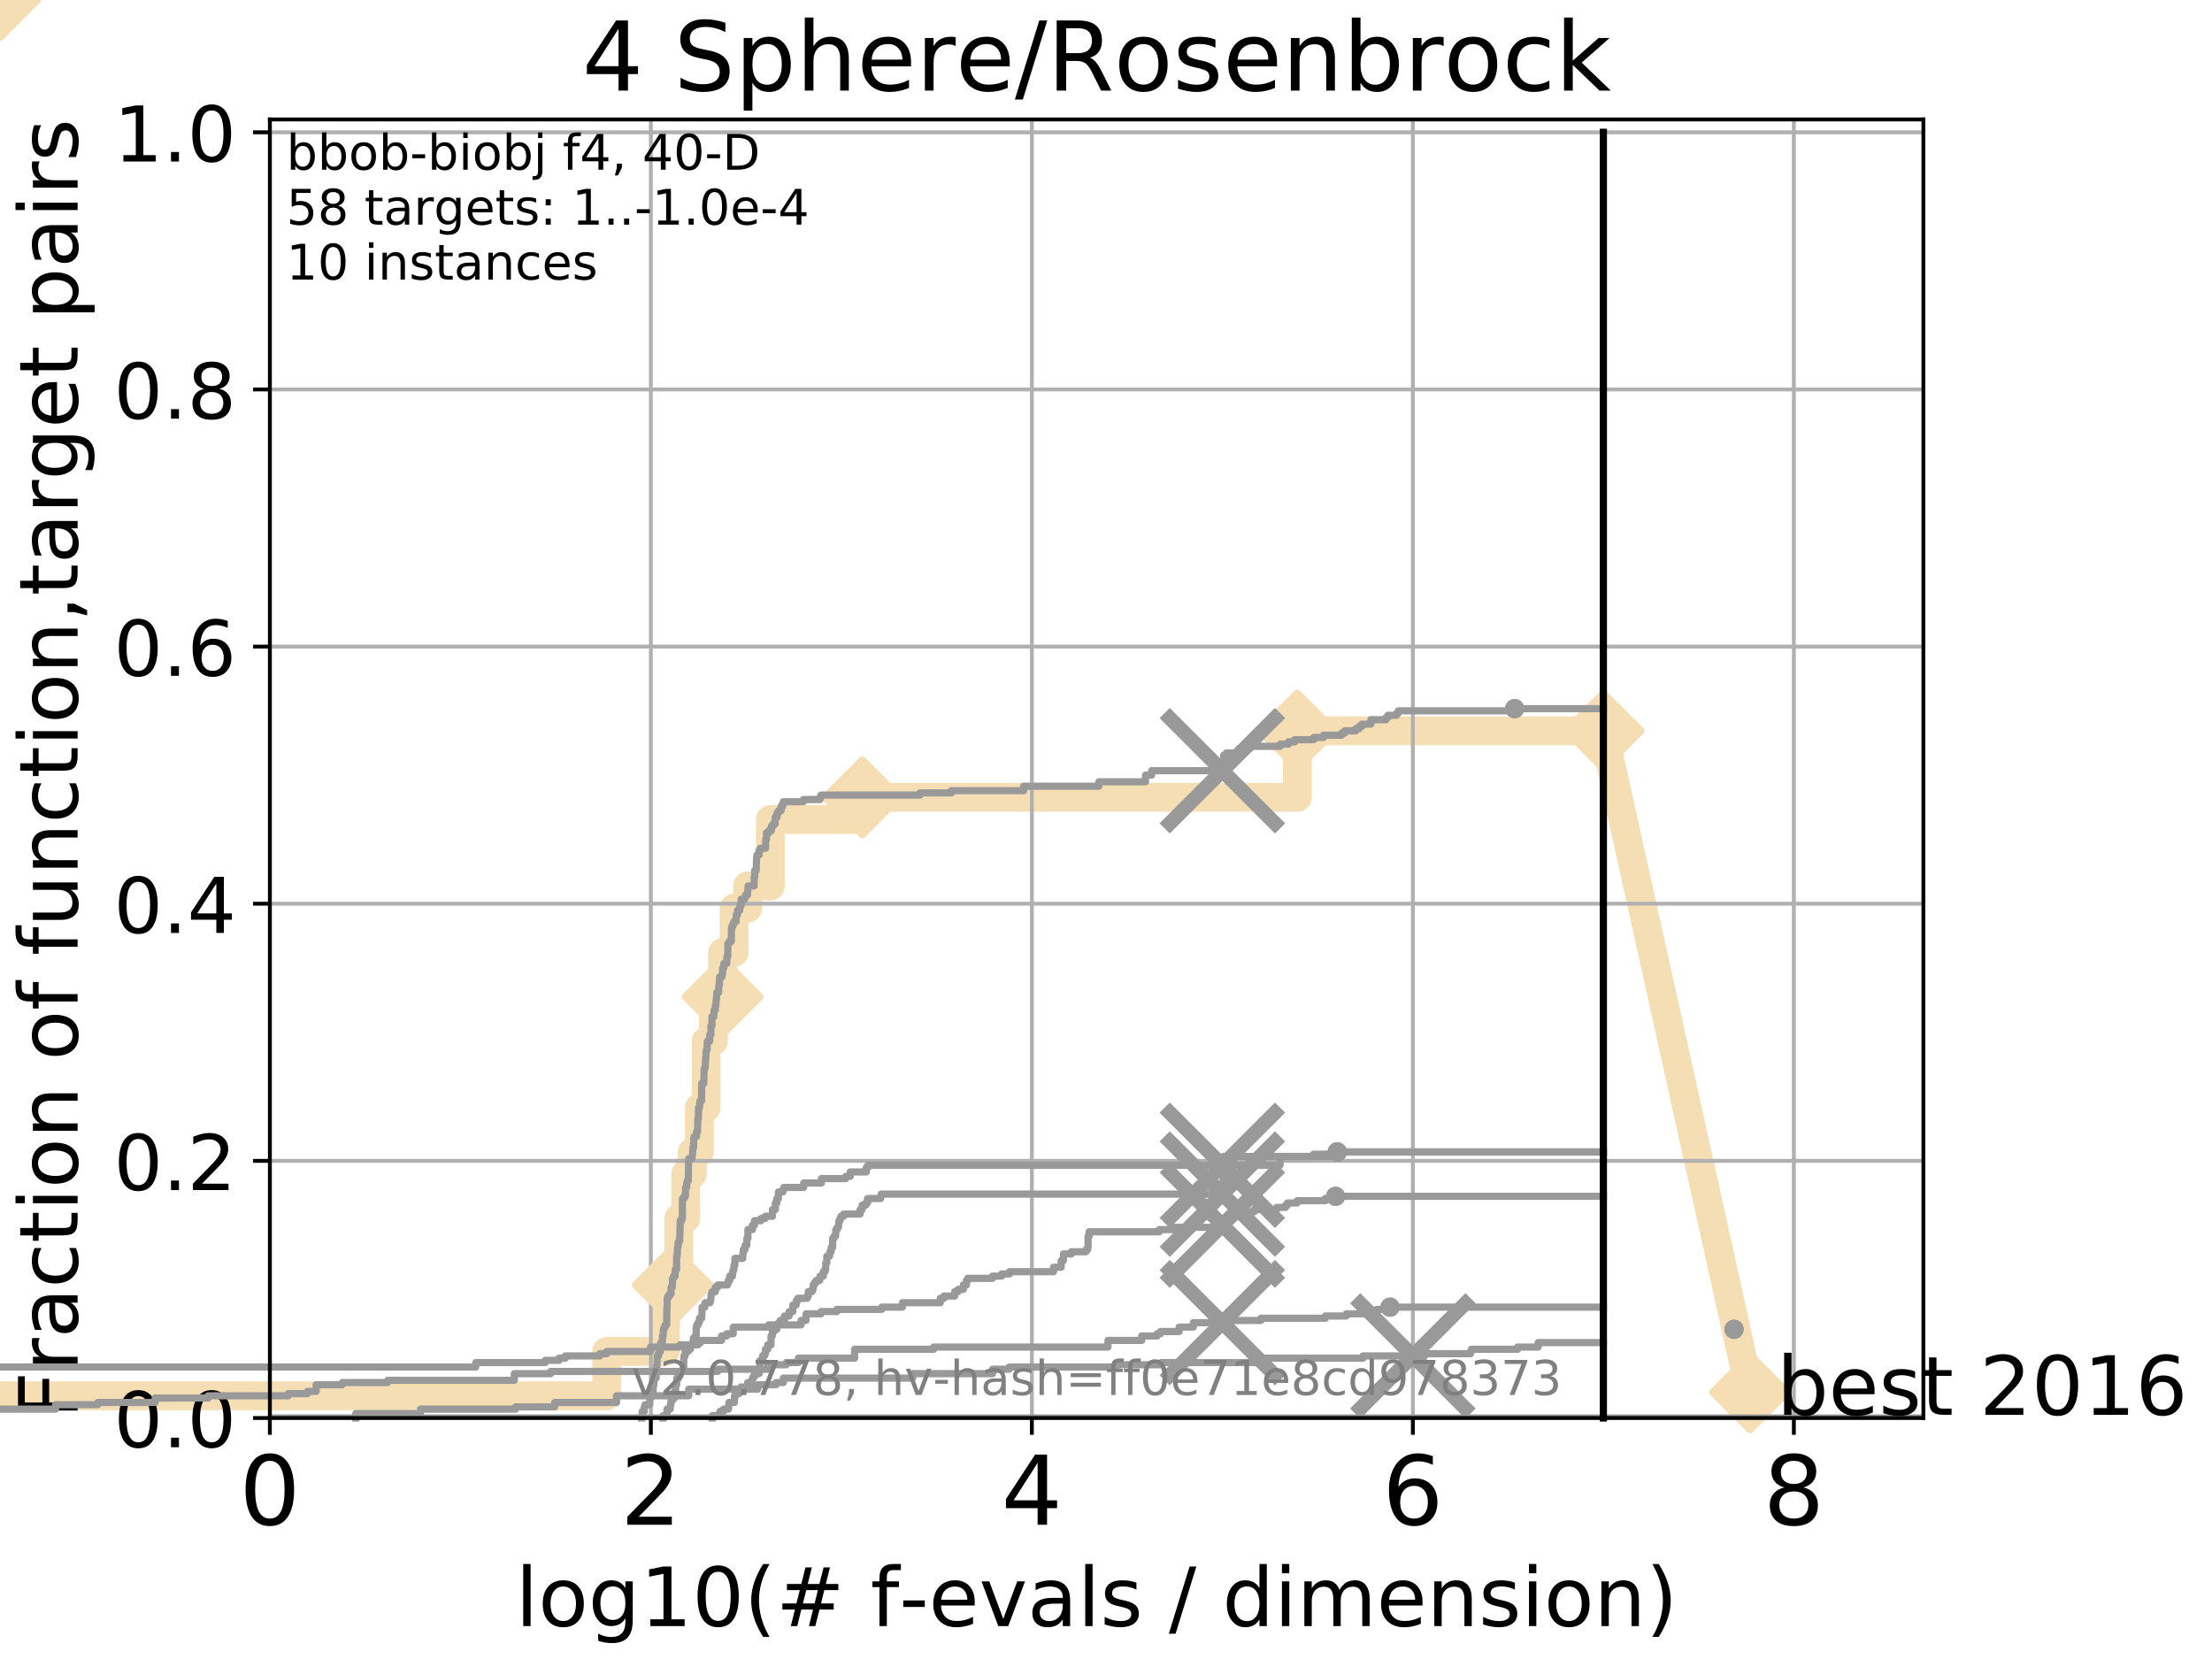 <?xml version="1.0" encoding="utf-8" standalone="no"?>
<!DOCTYPE svg PUBLIC "-//W3C//DTD SVG 1.1//EN"
  "http://www.w3.org/Graphics/SVG/1.1/DTD/svg11.dtd">
<!-- Created with matplotlib (http://matplotlib.org/) -->
<svg height="345pt" version="1.1" viewBox="0 0 460 345" width="460pt" xmlns="http://www.w3.org/2000/svg" xmlns:xlink="http://www.w3.org/1999/xlink">
 <defs>
  <style type="text/css">
*{stroke-linecap:butt;stroke-linejoin:round;}
  </style>
 </defs>
 <g id="figure_1">
  <g id="patch_1">
   <path d="M 0 345.6 
L 460.8 345.6 
L 460.8 0 
L 0 0 
z
" style="fill:#ffffff;"/>
  </g>
  <g id="axes_1">
   <g id="patch_2">
    <path d="M 56.12 294.88 
L 399.984 294.88 
L 399.984 24.84 
L 56.12 24.84 
z
" style="fill:#ffffff;"/>
   </g>
   <g id="line2d_1">
    <path d="M -1 290.27 
L 126.164 290.27 
L 126.164 281.051 
L 138.384 281.051 
L 138.384 271.831 
L 139.892 271.831 
L 139.892 267.221 
L 141.153 267.221 
L 141.153 253.392 
L 142.6 253.392 
L 142.6 244.173 
L 143.959 244.173 
L 143.959 239.563 
L 145.445 239.563 
L 145.445 230.343 
L 146.846 230.343 
L 146.846 216.514 
L 148.354 216.514 
L 148.354 207.294 
L 150.273 207.294 
L 150.273 198.075 
L 152.652 198.075 
L 152.652 188.855 
L 155.474 188.855 
L 155.474 184.246 
L 160.2 184.246 
L 160.2 170.416 
L 179.332 170.416 
L 179.332 165.807 
L 269.79 165.807 
L 269.79 151.977 
L 333.43 151.977 
" style="fill:none;stroke:#f5deb3;stroke-linecap:square;stroke-width:6;"/>
   </g>
   <g id="line2d_2">
    <path d="M 0 0 
" style="fill:none;stroke:#f5deb3;stroke-linecap:square;stroke-width:6;"/>
    <defs>
     <path d="M -0 7.778 
L 7.778 0 
L 0 -7.778 
L -7.778 -0 
z
" id="m432504cbe0" style="stroke:#f5deb3;stroke-linejoin:miter;stroke-width:1.5;"/>
    </defs>
    <g>
     <use style="fill:#f5deb3;stroke:#f5deb3;stroke-linejoin:miter;stroke-width:1.5;" x="0" xlink:href="#m432504cbe0" y="0"/>
    </g>
   </g>
   <g id="line2d_3">
    <path d="M 333.43 151.977 
L 363.934 289.533 
" style="fill:none;stroke:#f5deb3;stroke-linecap:square;stroke-width:6;"/>
    <g>
     <use style="fill:#f5deb3;stroke:#f5deb3;stroke-linejoin:miter;stroke-width:1.5;" x="333.43" xlink:href="#m432504cbe0" y="151.977"/>
     <use style="fill:#f5deb3;stroke:#f5deb3;stroke-linejoin:miter;stroke-width:1.5;" x="363.934" xlink:href="#m432504cbe0" y="289.533"/>
    </g>
   </g>
   <g id="matplotlib.axis_1">
    <g id="xtick_1">
     <g id="line2d_4">
      <path clip-path="url(#p33e7968e9c)" d="M 56.12 294.88 
L 56.12 24.84 
" style="fill:none;stroke:#b0b0b0;stroke-linecap:square;stroke-width:0.8;"/>
     </g>
     <g id="line2d_5">
      <defs>
       <path d="M 0 0 
L 0 3.5 
" id="mbb2ebe0fcb" style="stroke:#000000;stroke-width:0.8;"/>
      </defs>
      <g>
       <use style="stroke:#000000;stroke-width:0.8;" x="56.12" xlink:href="#mbb2ebe0fcb" y="294.88"/>
      </g>
     </g>
     <g id="text_1">
      <!-- 0 -->
      <defs>
       <path d="M 31.781 66.406 
Q 24.172 66.406 20.328 58.906 
Q 16.5 51.422 16.5 36.375 
Q 16.5 21.391 20.328 13.891 
Q 24.172 6.391 31.781 6.391 
Q 39.453 6.391 43.281 13.891 
Q 47.125 21.391 47.125 36.375 
Q 47.125 51.422 43.281 58.906 
Q 39.453 66.406 31.781 66.406 
z
M 31.781 74.219 
Q 44.047 74.219 50.516 64.516 
Q 56.984 54.828 56.984 36.375 
Q 56.984 17.969 50.516 8.266 
Q 44.047 -1.422 31.781 -1.422 
Q 19.531 -1.422 13.062 8.266 
Q 6.594 17.969 6.594 36.375 
Q 6.594 54.828 13.062 64.516 
Q 19.531 74.219 31.781 74.219 
z
" id="DejaVuSans-30"/>
      </defs>
      <g transform="translate(49.758 317.077)scale(0.2 -0.2)">
       <use xlink:href="#DejaVuSans-30"/>
      </g>
     </g>
    </g>
    <g id="xtick_2">
     <g id="line2d_6">
      <path clip-path="url(#p33e7968e9c)" d="M 135.351 294.88 
L 135.351 24.84 
" style="fill:none;stroke:#b0b0b0;stroke-linecap:square;stroke-width:0.8;"/>
     </g>
     <g id="line2d_7">
      <g>
       <use style="stroke:#000000;stroke-width:0.8;" x="135.351" xlink:href="#mbb2ebe0fcb" y="294.88"/>
      </g>
     </g>
     <g id="text_2">
      <!-- 2 -->
      <defs>
       <path d="M 19.188 8.297 
L 53.609 8.297 
L 53.609 0 
L 7.328 0 
L 7.328 8.297 
Q 12.938 14.109 22.625 23.891 
Q 32.328 33.688 34.812 36.531 
Q 39.547 41.844 41.422 45.531 
Q 43.312 49.219 43.312 52.781 
Q 43.312 58.594 39.234 62.25 
Q 35.156 65.922 28.609 65.922 
Q 23.969 65.922 18.812 64.312 
Q 13.672 62.703 7.812 59.422 
L 7.812 69.391 
Q 13.766 71.781 18.938 73 
Q 24.125 74.219 28.422 74.219 
Q 39.75 74.219 46.484 68.547 
Q 53.219 62.891 53.219 53.422 
Q 53.219 48.922 51.531 44.891 
Q 49.859 40.875 45.406 35.406 
Q 44.188 33.984 37.641 27.219 
Q 31.109 20.453 19.188 8.297 
z
" id="DejaVuSans-32"/>
      </defs>
      <g transform="translate(128.989 317.077)scale(0.2 -0.2)">
       <use xlink:href="#DejaVuSans-32"/>
      </g>
     </g>
    </g>
    <g id="xtick_3">
     <g id="line2d_8">
      <path clip-path="url(#p33e7968e9c)" d="M 214.583 294.88 
L 214.583 24.84 
" style="fill:none;stroke:#b0b0b0;stroke-linecap:square;stroke-width:0.8;"/>
     </g>
     <g id="line2d_9">
      <g>
       <use style="stroke:#000000;stroke-width:0.8;" x="214.583" xlink:href="#mbb2ebe0fcb" y="294.88"/>
      </g>
     </g>
     <g id="text_3">
      <!-- 4 -->
      <defs>
       <path d="M 37.797 64.312 
L 12.891 25.391 
L 37.797 25.391 
z
M 35.203 72.906 
L 47.609 72.906 
L 47.609 25.391 
L 58.016 25.391 
L 58.016 17.188 
L 47.609 17.188 
L 47.609 0 
L 37.797 0 
L 37.797 17.188 
L 4.891 17.188 
L 4.891 26.703 
z
" id="DejaVuSans-34"/>
      </defs>
      <g transform="translate(208.22 317.077)scale(0.2 -0.2)">
       <use xlink:href="#DejaVuSans-34"/>
      </g>
     </g>
    </g>
    <g id="xtick_4">
     <g id="line2d_10">
      <path clip-path="url(#p33e7968e9c)" d="M 293.814 294.88 
L 293.814 24.84 
" style="fill:none;stroke:#b0b0b0;stroke-linecap:square;stroke-width:0.8;"/>
     </g>
     <g id="line2d_11">
      <g>
       <use style="stroke:#000000;stroke-width:0.8;" x="293.814" xlink:href="#mbb2ebe0fcb" y="294.88"/>
      </g>
     </g>
     <g id="text_4">
      <!-- 6 -->
      <defs>
       <path d="M 33.016 40.375 
Q 26.375 40.375 22.484 35.828 
Q 18.609 31.297 18.609 23.391 
Q 18.609 15.531 22.484 10.953 
Q 26.375 6.391 33.016 6.391 
Q 39.656 6.391 43.531 10.953 
Q 47.406 15.531 47.406 23.391 
Q 47.406 31.297 43.531 35.828 
Q 39.656 40.375 33.016 40.375 
z
M 52.594 71.297 
L 52.594 62.312 
Q 48.875 64.062 45.094 64.984 
Q 41.312 65.922 37.594 65.922 
Q 27.828 65.922 22.672 59.328 
Q 17.531 52.734 16.797 39.406 
Q 19.672 43.656 24.016 45.922 
Q 28.375 48.188 33.594 48.188 
Q 44.578 48.188 50.953 41.516 
Q 57.328 34.859 57.328 23.391 
Q 57.328 12.156 50.688 5.359 
Q 44.047 -1.422 33.016 -1.422 
Q 20.359 -1.422 13.672 8.266 
Q 6.984 17.969 6.984 36.375 
Q 6.984 53.656 15.188 63.938 
Q 23.391 74.219 37.203 74.219 
Q 40.922 74.219 44.703 73.484 
Q 48.484 72.75 52.594 71.297 
z
" id="DejaVuSans-36"/>
      </defs>
      <g transform="translate(287.452 317.077)scale(0.2 -0.2)">
       <use xlink:href="#DejaVuSans-36"/>
      </g>
     </g>
    </g>
    <g id="xtick_5">
     <g id="line2d_12">
      <path clip-path="url(#p33e7968e9c)" d="M 373.045 294.88 
L 373.045 24.84 
" style="fill:none;stroke:#b0b0b0;stroke-linecap:square;stroke-width:0.8;"/>
     </g>
     <g id="line2d_13">
      <g>
       <use style="stroke:#000000;stroke-width:0.8;" x="373.045" xlink:href="#mbb2ebe0fcb" y="294.88"/>
      </g>
     </g>
     <g id="text_5">
      <!-- 8 -->
      <defs>
       <path d="M 31.781 34.625 
Q 24.75 34.625 20.719 30.859 
Q 16.703 27.094 16.703 20.516 
Q 16.703 13.922 20.719 10.156 
Q 24.75 6.391 31.781 6.391 
Q 38.812 6.391 42.859 10.172 
Q 46.922 13.969 46.922 20.516 
Q 46.922 27.094 42.891 30.859 
Q 38.875 34.625 31.781 34.625 
z
M 21.922 38.812 
Q 15.578 40.375 12.031 44.719 
Q 8.5 49.078 8.5 55.328 
Q 8.5 64.062 14.719 69.141 
Q 20.953 74.219 31.781 74.219 
Q 42.672 74.219 48.875 69.141 
Q 55.078 64.062 55.078 55.328 
Q 55.078 49.078 51.531 44.719 
Q 48 40.375 41.703 38.812 
Q 48.828 37.156 52.797 32.312 
Q 56.781 27.484 56.781 20.516 
Q 56.781 9.906 50.312 4.234 
Q 43.844 -1.422 31.781 -1.422 
Q 19.734 -1.422 13.25 4.234 
Q 6.781 9.906 6.781 20.516 
Q 6.781 27.484 10.781 32.312 
Q 14.797 37.156 21.922 38.812 
z
M 18.312 54.391 
Q 18.312 48.734 21.844 45.562 
Q 25.391 42.391 31.781 42.391 
Q 38.141 42.391 41.719 45.562 
Q 45.312 48.734 45.312 54.391 
Q 45.312 60.062 41.719 63.234 
Q 38.141 66.406 31.781 66.406 
Q 25.391 66.406 21.844 63.234 
Q 18.312 60.062 18.312 54.391 
z
" id="DejaVuSans-38"/>
      </defs>
      <g transform="translate(366.683 317.077)scale(0.2 -0.2)">
       <use xlink:href="#DejaVuSans-38"/>
      </g>
     </g>
    </g>
    <g id="text_6">
     <!-- log10(# f-evals / dimension) -->
     <defs>
      <path d="M 9.422 75.984 
L 18.406 75.984 
L 18.406 0 
L 9.422 0 
z
" id="DejaVuSans-6c"/>
      <path d="M 30.609 48.391 
Q 23.391 48.391 19.188 42.75 
Q 14.984 37.109 14.984 27.297 
Q 14.984 17.484 19.156 11.844 
Q 23.344 6.203 30.609 6.203 
Q 37.797 6.203 41.984 11.859 
Q 46.188 17.531 46.188 27.297 
Q 46.188 37.016 41.984 42.703 
Q 37.797 48.391 30.609 48.391 
z
M 30.609 56 
Q 42.328 56 49.016 48.375 
Q 55.719 40.766 55.719 27.297 
Q 55.719 13.875 49.016 6.219 
Q 42.328 -1.422 30.609 -1.422 
Q 18.844 -1.422 12.172 6.219 
Q 5.516 13.875 5.516 27.297 
Q 5.516 40.766 12.172 48.375 
Q 18.844 56 30.609 56 
z
" id="DejaVuSans-6f"/>
      <path d="M 45.406 27.984 
Q 45.406 37.75 41.375 43.109 
Q 37.359 48.484 30.078 48.484 
Q 22.859 48.484 18.828 43.109 
Q 14.797 37.75 14.797 27.984 
Q 14.797 18.266 18.828 12.891 
Q 22.859 7.516 30.078 7.516 
Q 37.359 7.516 41.375 12.891 
Q 45.406 18.266 45.406 27.984 
z
M 54.391 6.781 
Q 54.391 -7.172 48.188 -13.984 
Q 42 -20.797 29.203 -20.797 
Q 24.469 -20.797 20.266 -20.094 
Q 16.062 -19.391 12.109 -17.922 
L 12.109 -9.188 
Q 16.062 -11.328 19.922 -12.344 
Q 23.781 -13.375 27.781 -13.375 
Q 36.625 -13.375 41.016 -8.766 
Q 45.406 -4.156 45.406 5.172 
L 45.406 9.625 
Q 42.625 4.781 38.281 2.391 
Q 33.938 0 27.875 0 
Q 17.828 0 11.672 7.656 
Q 5.516 15.328 5.516 27.984 
Q 5.516 40.672 11.672 48.328 
Q 17.828 56 27.875 56 
Q 33.938 56 38.281 53.609 
Q 42.625 51.219 45.406 46.391 
L 45.406 54.688 
L 54.391 54.688 
z
" id="DejaVuSans-67"/>
      <path d="M 12.406 8.297 
L 28.516 8.297 
L 28.516 63.922 
L 10.984 60.406 
L 10.984 69.391 
L 28.422 72.906 
L 38.281 72.906 
L 38.281 8.297 
L 54.391 8.297 
L 54.391 0 
L 12.406 0 
z
" id="DejaVuSans-31"/>
      <path d="M 31 75.875 
Q 24.469 64.656 21.281 53.656 
Q 18.109 42.672 18.109 31.391 
Q 18.109 20.125 21.312 9.062 
Q 24.516 -2 31 -13.188 
L 23.188 -13.188 
Q 15.875 -1.703 12.234 9.375 
Q 8.594 20.453 8.594 31.391 
Q 8.594 42.281 12.203 53.312 
Q 15.828 64.359 23.188 75.875 
z
" id="DejaVuSans-28"/>
      <path d="M 51.125 44 
L 36.922 44 
L 32.812 27.688 
L 47.125 27.688 
z
M 43.797 71.781 
L 38.719 51.516 
L 52.984 51.516 
L 58.109 71.781 
L 65.922 71.781 
L 60.891 51.516 
L 76.125 51.516 
L 76.125 44 
L 58.984 44 
L 54.984 27.688 
L 70.516 27.688 
L 70.516 20.219 
L 53.078 20.219 
L 48 0 
L 40.188 0 
L 45.219 20.219 
L 30.906 20.219 
L 25.875 0 
L 18.016 0 
L 23.094 20.219 
L 7.719 20.219 
L 7.719 27.688 
L 24.906 27.688 
L 29 44 
L 13.281 44 
L 13.281 51.516 
L 30.906 51.516 
L 35.891 71.781 
z
" id="DejaVuSans-23"/>
      <path id="DejaVuSans-20"/>
      <path d="M 37.109 75.984 
L 37.109 68.5 
L 28.516 68.5 
Q 23.688 68.5 21.797 66.547 
Q 19.922 64.594 19.922 59.516 
L 19.922 54.688 
L 34.719 54.688 
L 34.719 47.703 
L 19.922 47.703 
L 19.922 0 
L 10.891 0 
L 10.891 47.703 
L 2.297 47.703 
L 2.297 54.688 
L 10.891 54.688 
L 10.891 58.5 
Q 10.891 67.625 15.141 71.797 
Q 19.391 75.984 28.609 75.984 
z
" id="DejaVuSans-66"/>
      <path d="M 4.891 31.391 
L 31.203 31.391 
L 31.203 23.391 
L 4.891 23.391 
z
" id="DejaVuSans-2d"/>
      <path d="M 56.203 29.594 
L 56.203 25.203 
L 14.891 25.203 
Q 15.484 15.922 20.484 11.062 
Q 25.484 6.203 34.422 6.203 
Q 39.594 6.203 44.453 7.469 
Q 49.312 8.734 54.109 11.281 
L 54.109 2.781 
Q 49.266 0.734 44.188 -0.344 
Q 39.109 -1.422 33.891 -1.422 
Q 20.797 -1.422 13.156 6.188 
Q 5.516 13.812 5.516 26.812 
Q 5.516 40.234 12.766 48.109 
Q 20.016 56 32.328 56 
Q 43.359 56 49.781 48.891 
Q 56.203 41.797 56.203 29.594 
z
M 47.219 32.234 
Q 47.125 39.594 43.094 43.984 
Q 39.062 48.391 32.422 48.391 
Q 24.906 48.391 20.391 44.141 
Q 15.875 39.891 15.188 32.172 
z
" id="DejaVuSans-65"/>
      <path d="M 2.984 54.688 
L 12.5 54.688 
L 29.594 8.797 
L 46.688 54.688 
L 56.203 54.688 
L 35.688 0 
L 23.484 0 
z
" id="DejaVuSans-76"/>
      <path d="M 34.281 27.484 
Q 23.391 27.484 19.188 25 
Q 14.984 22.516 14.984 16.5 
Q 14.984 11.719 18.141 8.906 
Q 21.297 6.109 26.703 6.109 
Q 34.188 6.109 38.703 11.406 
Q 43.219 16.703 43.219 25.484 
L 43.219 27.484 
z
M 52.203 31.203 
L 52.203 0 
L 43.219 0 
L 43.219 8.297 
Q 40.141 3.328 35.547 0.953 
Q 30.953 -1.422 24.312 -1.422 
Q 15.922 -1.422 10.953 3.297 
Q 6 8.016 6 15.922 
Q 6 25.141 12.172 29.828 
Q 18.359 34.516 30.609 34.516 
L 43.219 34.516 
L 43.219 35.406 
Q 43.219 41.609 39.141 45 
Q 35.062 48.391 27.688 48.391 
Q 23 48.391 18.547 47.266 
Q 14.109 46.141 10.016 43.891 
L 10.016 52.203 
Q 14.938 54.109 19.578 55.047 
Q 24.219 56 28.609 56 
Q 40.484 56 46.344 49.844 
Q 52.203 43.703 52.203 31.203 
z
" id="DejaVuSans-61"/>
      <path d="M 44.281 53.078 
L 44.281 44.578 
Q 40.484 46.531 36.375 47.5 
Q 32.281 48.484 27.875 48.484 
Q 21.188 48.484 17.844 46.438 
Q 14.5 44.391 14.5 40.281 
Q 14.5 37.156 16.891 35.375 
Q 19.281 33.594 26.516 31.984 
L 29.594 31.297 
Q 39.156 29.25 43.188 25.516 
Q 47.219 21.781 47.219 15.094 
Q 47.219 7.469 41.188 3.016 
Q 35.156 -1.422 24.609 -1.422 
Q 20.219 -1.422 15.453 -0.562 
Q 10.688 0.297 5.422 2 
L 5.422 11.281 
Q 10.406 8.688 15.234 7.391 
Q 20.062 6.109 24.812 6.109 
Q 31.156 6.109 34.562 8.281 
Q 37.984 10.453 37.984 14.406 
Q 37.984 18.062 35.516 20.016 
Q 33.062 21.969 24.703 23.781 
L 21.578 24.516 
Q 13.234 26.266 9.516 29.906 
Q 5.812 33.547 5.812 39.891 
Q 5.812 47.609 11.281 51.797 
Q 16.75 56 26.812 56 
Q 31.781 56 36.172 55.266 
Q 40.578 54.547 44.281 53.078 
z
" id="DejaVuSans-73"/>
      <path d="M 25.391 72.906 
L 33.688 72.906 
L 8.297 -9.281 
L 0 -9.281 
z
" id="DejaVuSans-2f"/>
      <path d="M 45.406 46.391 
L 45.406 75.984 
L 54.391 75.984 
L 54.391 0 
L 45.406 0 
L 45.406 8.203 
Q 42.578 3.328 38.25 0.953 
Q 33.938 -1.422 27.875 -1.422 
Q 17.969 -1.422 11.734 6.484 
Q 5.516 14.406 5.516 27.297 
Q 5.516 40.188 11.734 48.094 
Q 17.969 56 27.875 56 
Q 33.938 56 38.25 53.625 
Q 42.578 51.266 45.406 46.391 
z
M 14.797 27.297 
Q 14.797 17.391 18.875 11.75 
Q 22.953 6.109 30.078 6.109 
Q 37.203 6.109 41.297 11.75 
Q 45.406 17.391 45.406 27.297 
Q 45.406 37.203 41.297 42.844 
Q 37.203 48.484 30.078 48.484 
Q 22.953 48.484 18.875 42.844 
Q 14.797 37.203 14.797 27.297 
z
" id="DejaVuSans-64"/>
      <path d="M 9.422 54.688 
L 18.406 54.688 
L 18.406 0 
L 9.422 0 
z
M 9.422 75.984 
L 18.406 75.984 
L 18.406 64.594 
L 9.422 64.594 
z
" id="DejaVuSans-69"/>
      <path d="M 52 44.188 
Q 55.375 50.25 60.062 53.125 
Q 64.75 56 71.094 56 
Q 79.641 56 84.281 50.016 
Q 88.922 44.047 88.922 33.016 
L 88.922 0 
L 79.891 0 
L 79.891 32.719 
Q 79.891 40.578 77.094 44.375 
Q 74.312 48.188 68.609 48.188 
Q 61.625 48.188 57.562 43.547 
Q 53.516 38.922 53.516 30.906 
L 53.516 0 
L 44.484 0 
L 44.484 32.719 
Q 44.484 40.625 41.703 44.406 
Q 38.922 48.188 33.109 48.188 
Q 26.219 48.188 22.156 43.531 
Q 18.109 38.875 18.109 30.906 
L 18.109 0 
L 9.078 0 
L 9.078 54.688 
L 18.109 54.688 
L 18.109 46.188 
Q 21.188 51.219 25.484 53.609 
Q 29.781 56 35.688 56 
Q 41.656 56 45.828 52.969 
Q 50 49.953 52 44.188 
z
" id="DejaVuSans-6d"/>
      <path d="M 54.891 33.016 
L 54.891 0 
L 45.906 0 
L 45.906 32.719 
Q 45.906 40.484 42.875 44.328 
Q 39.844 48.188 33.797 48.188 
Q 26.516 48.188 22.312 43.547 
Q 18.109 38.922 18.109 30.906 
L 18.109 0 
L 9.078 0 
L 9.078 54.688 
L 18.109 54.688 
L 18.109 46.188 
Q 21.344 51.125 25.703 53.562 
Q 30.078 56 35.797 56 
Q 45.219 56 50.047 50.172 
Q 54.891 44.344 54.891 33.016 
z
" id="DejaVuSans-6e"/>
      <path d="M 8.016 75.875 
L 15.828 75.875 
Q 23.141 64.359 26.781 53.312 
Q 30.422 42.281 30.422 31.391 
Q 30.422 20.453 26.781 9.375 
Q 23.141 -1.703 15.828 -13.188 
L 8.016 -13.188 
Q 14.5 -2 17.703 9.062 
Q 20.906 20.125 20.906 31.391 
Q 20.906 42.672 17.703 53.656 
Q 14.5 64.656 8.016 75.875 
z
" id="DejaVuSans-29"/>
     </defs>
     <g transform="translate(107.211 338.154)scale(0.17 -0.17)">
      <use xlink:href="#DejaVuSans-6c"/>
      <use x="27.783" xlink:href="#DejaVuSans-6f"/>
      <use x="88.965" xlink:href="#DejaVuSans-67"/>
      <use x="152.441" xlink:href="#DejaVuSans-31"/>
      <use x="216.064" xlink:href="#DejaVuSans-30"/>
      <use x="279.688" xlink:href="#DejaVuSans-28"/>
      <use x="318.701" xlink:href="#DejaVuSans-23"/>
      <use x="402.49" xlink:href="#DejaVuSans-20"/>
      <use x="434.277" xlink:href="#DejaVuSans-66"/>
      <use x="469.404" xlink:href="#DejaVuSans-2d"/>
      <use x="505.488" xlink:href="#DejaVuSans-65"/>
      <use x="567.012" xlink:href="#DejaVuSans-76"/>
      <use x="626.191" xlink:href="#DejaVuSans-61"/>
      <use x="687.471" xlink:href="#DejaVuSans-6c"/>
      <use x="715.254" xlink:href="#DejaVuSans-73"/>
      <use x="767.354" xlink:href="#DejaVuSans-20"/>
      <use x="799.141" xlink:href="#DejaVuSans-2f"/>
      <use x="832.832" xlink:href="#DejaVuSans-20"/>
      <use x="864.619" xlink:href="#DejaVuSans-64"/>
      <use x="928.096" xlink:href="#DejaVuSans-69"/>
      <use x="955.879" xlink:href="#DejaVuSans-6d"/>
      <use x="1053.291" xlink:href="#DejaVuSans-65"/>
      <use x="1114.814" xlink:href="#DejaVuSans-6e"/>
      <use x="1178.193" xlink:href="#DejaVuSans-73"/>
      <use x="1230.293" xlink:href="#DejaVuSans-69"/>
      <use x="1258.076" xlink:href="#DejaVuSans-6f"/>
      <use x="1319.258" xlink:href="#DejaVuSans-6e"/>
      <use x="1382.637" xlink:href="#DejaVuSans-29"/>
     </g>
    </g>
   </g>
   <g id="matplotlib.axis_2">
    <g id="ytick_1">
     <g id="line2d_14">
      <path clip-path="url(#p33e7968e9c)" d="M 56.12 294.88 
L 399.984 294.88 
" style="fill:none;stroke:#b0b0b0;stroke-linecap:square;stroke-width:0.8;"/>
     </g>
     <g id="line2d_15">
      <defs>
       <path d="M 0 0 
L -3.5 0 
" id="m56f5960da4" style="stroke:#000000;stroke-width:0.8;"/>
      </defs>
      <g>
       <use style="stroke:#000000;stroke-width:0.8;" x="56.12" xlink:href="#m56f5960da4" y="294.88"/>
      </g>
     </g>
     <g id="text_7">
      <!-- 0.0 -->
      <defs>
       <path d="M 10.688 12.406 
L 21 12.406 
L 21 0 
L 10.688 0 
z
" id="DejaVuSans-2e"/>
      </defs>
      <g transform="translate(23.675 300.959)scale(0.16 -0.16)">
       <use xlink:href="#DejaVuSans-30"/>
       <use x="63.623" xlink:href="#DejaVuSans-2e"/>
       <use x="95.41" xlink:href="#DejaVuSans-30"/>
      </g>
     </g>
    </g>
    <g id="ytick_2">
     <g id="line2d_16">
      <path clip-path="url(#p33e7968e9c)" d="M 56.12 241.407 
L 399.984 241.407 
" style="fill:none;stroke:#b0b0b0;stroke-linecap:square;stroke-width:0.8;"/>
     </g>
     <g id="line2d_17">
      <g>
       <use style="stroke:#000000;stroke-width:0.8;" x="56.12" xlink:href="#m56f5960da4" y="241.407"/>
      </g>
     </g>
     <g id="text_8">
      <!-- 0.2 -->
      <g transform="translate(23.675 247.485)scale(0.16 -0.16)">
       <use xlink:href="#DejaVuSans-30"/>
       <use x="63.623" xlink:href="#DejaVuSans-2e"/>
       <use x="95.41" xlink:href="#DejaVuSans-32"/>
      </g>
     </g>
    </g>
    <g id="ytick_3">
     <g id="line2d_18">
      <path clip-path="url(#p33e7968e9c)" d="M 56.12 187.933 
L 399.984 187.933 
" style="fill:none;stroke:#b0b0b0;stroke-linecap:square;stroke-width:0.8;"/>
     </g>
     <g id="line2d_19">
      <g>
       <use style="stroke:#000000;stroke-width:0.8;" x="56.12" xlink:href="#m56f5960da4" y="187.933"/>
      </g>
     </g>
     <g id="text_9">
      <!-- 0.4 -->
      <g transform="translate(23.675 194.012)scale(0.16 -0.16)">
       <use xlink:href="#DejaVuSans-30"/>
       <use x="63.623" xlink:href="#DejaVuSans-2e"/>
       <use x="95.41" xlink:href="#DejaVuSans-34"/>
      </g>
     </g>
    </g>
    <g id="ytick_4">
     <g id="line2d_20">
      <path clip-path="url(#p33e7968e9c)" d="M 56.12 134.46 
L 399.984 134.46 
" style="fill:none;stroke:#b0b0b0;stroke-linecap:square;stroke-width:0.8;"/>
     </g>
     <g id="line2d_21">
      <g>
       <use style="stroke:#000000;stroke-width:0.8;" x="56.12" xlink:href="#m56f5960da4" y="134.46"/>
      </g>
     </g>
     <g id="text_10">
      <!-- 0.6 -->
      <g transform="translate(23.675 140.539)scale(0.16 -0.16)">
       <use xlink:href="#DejaVuSans-30"/>
       <use x="63.623" xlink:href="#DejaVuSans-2e"/>
       <use x="95.41" xlink:href="#DejaVuSans-36"/>
      </g>
     </g>
    </g>
    <g id="ytick_5">
     <g id="line2d_22">
      <path clip-path="url(#p33e7968e9c)" d="M 56.12 80.987 
L 399.984 80.987 
" style="fill:none;stroke:#b0b0b0;stroke-linecap:square;stroke-width:0.8;"/>
     </g>
     <g id="line2d_23">
      <g>
       <use style="stroke:#000000;stroke-width:0.8;" x="56.12" xlink:href="#m56f5960da4" y="80.987"/>
      </g>
     </g>
     <g id="text_11">
      <!-- 0.8 -->
      <g transform="translate(23.675 87.066)scale(0.16 -0.16)">
       <use xlink:href="#DejaVuSans-30"/>
       <use x="63.623" xlink:href="#DejaVuSans-2e"/>
       <use x="95.41" xlink:href="#DejaVuSans-38"/>
      </g>
     </g>
    </g>
    <g id="ytick_6">
     <g id="line2d_24">
      <path clip-path="url(#p33e7968e9c)" d="M 56.12 27.514 
L 399.984 27.514 
" style="fill:none;stroke:#b0b0b0;stroke-linecap:square;stroke-width:0.8;"/>
     </g>
     <g id="line2d_25">
      <g>
       <use style="stroke:#000000;stroke-width:0.8;" x="56.12" xlink:href="#m56f5960da4" y="27.514"/>
      </g>
     </g>
     <g id="text_12">
      <!-- 1.0 -->
      <g transform="translate(23.675 33.592)scale(0.16 -0.16)">
       <use xlink:href="#DejaVuSans-31"/>
       <use x="63.623" xlink:href="#DejaVuSans-2e"/>
       <use x="95.41" xlink:href="#DejaVuSans-30"/>
      </g>
     </g>
    </g>
    <g id="text_13">
     <!-- Fraction of function,target pairs -->
     <defs>
      <path d="M 9.812 72.906 
L 51.703 72.906 
L 51.703 64.594 
L 19.672 64.594 
L 19.672 43.109 
L 48.578 43.109 
L 48.578 34.812 
L 19.672 34.812 
L 19.672 0 
L 9.812 0 
z
" id="DejaVuSans-46"/>
      <path d="M 41.109 46.297 
Q 39.594 47.172 37.812 47.578 
Q 36.031 48 33.891 48 
Q 26.266 48 22.188 43.047 
Q 18.109 38.094 18.109 28.812 
L 18.109 0 
L 9.078 0 
L 9.078 54.688 
L 18.109 54.688 
L 18.109 46.188 
Q 20.953 51.172 25.484 53.578 
Q 30.031 56 36.531 56 
Q 37.453 56 38.578 55.875 
Q 39.703 55.766 41.062 55.516 
z
" id="DejaVuSans-72"/>
      <path d="M 48.781 52.594 
L 48.781 44.188 
Q 44.969 46.297 41.141 47.344 
Q 37.312 48.391 33.406 48.391 
Q 24.656 48.391 19.812 42.844 
Q 14.984 37.312 14.984 27.297 
Q 14.984 17.281 19.812 11.734 
Q 24.656 6.203 33.406 6.203 
Q 37.312 6.203 41.141 7.25 
Q 44.969 8.297 48.781 10.406 
L 48.781 2.094 
Q 45.016 0.344 40.984 -0.531 
Q 36.969 -1.422 32.422 -1.422 
Q 20.062 -1.422 12.781 6.344 
Q 5.516 14.109 5.516 27.297 
Q 5.516 40.672 12.859 48.328 
Q 20.219 56 33.016 56 
Q 37.156 56 41.109 55.141 
Q 45.062 54.297 48.781 52.594 
z
" id="DejaVuSans-63"/>
      <path d="M 18.312 70.219 
L 18.312 54.688 
L 36.812 54.688 
L 36.812 47.703 
L 18.312 47.703 
L 18.312 18.016 
Q 18.312 11.328 20.141 9.422 
Q 21.969 7.516 27.594 7.516 
L 36.812 7.516 
L 36.812 0 
L 27.594 0 
Q 17.188 0 13.234 3.875 
Q 9.281 7.766 9.281 18.016 
L 9.281 47.703 
L 2.688 47.703 
L 2.688 54.688 
L 9.281 54.688 
L 9.281 70.219 
z
" id="DejaVuSans-74"/>
      <path d="M 8.5 21.578 
L 8.5 54.688 
L 17.484 54.688 
L 17.484 21.922 
Q 17.484 14.156 20.5 10.266 
Q 23.531 6.391 29.594 6.391 
Q 36.859 6.391 41.078 11.031 
Q 45.312 15.672 45.312 23.688 
L 45.312 54.688 
L 54.297 54.688 
L 54.297 0 
L 45.312 0 
L 45.312 8.406 
Q 42.047 3.422 37.719 1 
Q 33.406 -1.422 27.688 -1.422 
Q 18.266 -1.422 13.375 4.438 
Q 8.5 10.297 8.5 21.578 
z
M 31.109 56 
z
" id="DejaVuSans-75"/>
      <path d="M 11.719 12.406 
L 22.016 12.406 
L 22.016 4 
L 14.016 -11.625 
L 7.719 -11.625 
L 11.719 4 
z
" id="DejaVuSans-2c"/>
      <path d="M 18.109 8.203 
L 18.109 -20.797 
L 9.078 -20.797 
L 9.078 54.688 
L 18.109 54.688 
L 18.109 46.391 
Q 20.953 51.266 25.266 53.625 
Q 29.594 56 35.594 56 
Q 45.562 56 51.781 48.094 
Q 58.016 40.188 58.016 27.297 
Q 58.016 14.406 51.781 6.484 
Q 45.562 -1.422 35.594 -1.422 
Q 29.594 -1.422 25.266 0.953 
Q 20.953 3.328 18.109 8.203 
z
M 48.688 27.297 
Q 48.688 37.203 44.609 42.844 
Q 40.531 48.484 33.406 48.484 
Q 26.266 48.484 22.188 42.844 
Q 18.109 37.203 18.109 27.297 
Q 18.109 17.391 22.188 11.75 
Q 26.266 6.109 33.406 6.109 
Q 40.531 6.109 44.609 11.75 
Q 48.688 17.391 48.688 27.297 
z
" id="DejaVuSans-70"/>
     </defs>
     <g transform="translate(16.14 294.999)rotate(-90)scale(0.17 -0.17)">
      <use xlink:href="#DejaVuSans-46"/>
      <use x="57.41" xlink:href="#DejaVuSans-72"/>
      <use x="98.523" xlink:href="#DejaVuSans-61"/>
      <use x="159.803" xlink:href="#DejaVuSans-63"/>
      <use x="214.783" xlink:href="#DejaVuSans-74"/>
      <use x="253.992" xlink:href="#DejaVuSans-69"/>
      <use x="281.775" xlink:href="#DejaVuSans-6f"/>
      <use x="342.957" xlink:href="#DejaVuSans-6e"/>
      <use x="406.336" xlink:href="#DejaVuSans-20"/>
      <use x="438.123" xlink:href="#DejaVuSans-6f"/>
      <use x="499.305" xlink:href="#DejaVuSans-66"/>
      <use x="534.51" xlink:href="#DejaVuSans-20"/>
      <use x="566.297" xlink:href="#DejaVuSans-66"/>
      <use x="601.502" xlink:href="#DejaVuSans-75"/>
      <use x="664.881" xlink:href="#DejaVuSans-6e"/>
      <use x="728.26" xlink:href="#DejaVuSans-63"/>
      <use x="783.24" xlink:href="#DejaVuSans-74"/>
      <use x="822.449" xlink:href="#DejaVuSans-69"/>
      <use x="850.232" xlink:href="#DejaVuSans-6f"/>
      <use x="911.414" xlink:href="#DejaVuSans-6e"/>
      <use x="974.793" xlink:href="#DejaVuSans-2c"/>
      <use x="1006.58" xlink:href="#DejaVuSans-74"/>
      <use x="1045.789" xlink:href="#DejaVuSans-61"/>
      <use x="1107.068" xlink:href="#DejaVuSans-72"/>
      <use x="1148.166" xlink:href="#DejaVuSans-67"/>
      <use x="1211.643" xlink:href="#DejaVuSans-65"/>
      <use x="1273.166" xlink:href="#DejaVuSans-74"/>
      <use x="1312.375" xlink:href="#DejaVuSans-20"/>
      <use x="1344.162" xlink:href="#DejaVuSans-70"/>
      <use x="1407.639" xlink:href="#DejaVuSans-61"/>
      <use x="1468.918" xlink:href="#DejaVuSans-69"/>
      <use x="1496.701" xlink:href="#DejaVuSans-72"/>
      <use x="1537.814" xlink:href="#DejaVuSans-73"/>
     </g>
    </g>
   </g>
   <g id="line2d_26">
    <defs>
     <path d="M 0 1.5 
C 0.398 1.5 0.779 1.342 1.061 1.061 
C 1.342 0.779 1.5 0.398 1.5 0 
C 1.5 -0.398 1.342 -0.779 1.061 -1.061 
C 0.779 -1.342 0.398 -1.5 0 -1.5 
C -0.398 -1.5 -0.779 -1.342 -1.061 -1.061 
C -1.342 -0.779 -1.5 -0.398 -1.5 0 
C -1.5 0.398 -1.342 0.779 -1.061 1.061 
C -0.779 1.342 -0.398 1.5 0 1.5 
z
" id="meb03e38a46" style="stroke:#f5deb3;"/>
    </defs>
    <g>
     <use style="fill:#f5deb3;stroke:#f5deb3;" x="269.79" xlink:href="#meb03e38a46" y="151.977"/>
     <use style="fill:#f5deb3;stroke:#f5deb3;" x="269.79" xlink:href="#meb03e38a46" y="151.977"/>
    </g>
   </g>
   <g id="line2d_27">
    <g>
     <use style="fill:#f5deb3;stroke:#f5deb3;stroke-linejoin:miter;stroke-width:1.5;" x="139.892" xlink:href="#m432504cbe0" y="267.221"/>
     <use style="fill:#f5deb3;stroke:#f5deb3;stroke-linejoin:miter;stroke-width:1.5;" x="150.273" xlink:href="#m432504cbe0" y="207.294"/>
     <use style="fill:#f5deb3;stroke:#f5deb3;stroke-linejoin:miter;stroke-width:1.5;" x="179.332" xlink:href="#m432504cbe0" y="165.807"/>
     <use style="fill:#f5deb3;stroke:#f5deb3;stroke-linejoin:miter;stroke-width:1.5;" x="269.79" xlink:href="#m432504cbe0" y="151.977"/>
     <use style="fill:#f5deb3;stroke:#f5deb3;stroke-linejoin:miter;stroke-width:1.5;" x="269.79" xlink:href="#m432504cbe0" y="151.977"/>
     <use style="fill:#f5deb3;stroke:#f5deb3;stroke-linejoin:miter;stroke-width:1.5;" x="333.43" xlink:href="#m432504cbe0" y="151.977"/>
    </g>
   </g>
   <g id="line2d_28">
    <defs>
     <path d="M 0 1.5 
C 0.398 1.5 0.779 1.342 1.061 1.061 
C 1.342 0.779 1.5 0.398 1.5 0 
C 1.5 -0.398 1.342 -0.779 1.061 -1.061 
C 0.779 -1.342 0.398 -1.5 0 -1.5 
C -0.398 -1.5 -0.779 -1.342 -1.061 -1.061 
C -1.342 -0.779 -1.5 -0.398 -1.5 0 
C -1.5 0.398 -1.342 0.779 -1.061 1.061 
C -0.779 1.342 -0.398 1.5 0 1.5 
z
" id="me91d354957" style="stroke:#999999;"/>
    </defs>
    <g>
     <use style="fill:#999999;stroke:#999999;" x="277.746" xlink:href="#me91d354957" y="248.782"/>
     <use style="fill:#999999;stroke:#999999;" x="277.746" xlink:href="#me91d354957" y="248.782"/>
    </g>
   </g>
   <g id="line2d_29">
    <path d="M -1 284.278 
L 98.944 284.278 
L 98.944 283.356 
L 113.389 283.356 
L 113.389 282.895 
L 116.251 282.895 
L 116.251 282.434 
L 117.57 282.434 
L 117.57 281.973 
L 124.742 281.973 
L 124.742 281.512 
L 126.178 281.512 
L 126.178 281.051 
L 135.291 281.051 
L 135.291 280.129 
L 141.412 280.129 
L 141.412 279.668 
L 145.187 279.668 
L 145.187 279.207 
L 145.697 279.207 
L 145.697 278.746 
L 150.053 278.746 
L 150.053 277.824 
L 151.125 277.824 
L 151.125 277.363 
L 152.483 277.363 
L 152.483 275.98 
L 159.838 275.98 
L 159.838 275.519 
L 166.596 275.519 
L 166.596 274.597 
L 167.624 274.597 
L 167.624 273.214 
L 170.727 273.214 
L 170.727 272.753 
L 174.032 272.753 
L 174.032 272.292 
L 183.381 272.292 
L 183.381 271.831 
L 187.659 271.831 
L 187.659 270.909 
L 195.535 270.909 
L 195.535 269.987 
L 196.304 269.987 
L 196.304 269.526 
L 198.546 269.526 
L 198.546 268.604 
L 199.245 268.604 
L 199.245 268.143 
L 200.33 268.143 
L 200.33 267.221 
L 200.966 267.221 
L 200.966 266.299 
L 201.244 266.299 
L 201.244 265.838 
L 206.393 265.838 
L 206.393 265.378 
L 208.3 265.378 
L 208.3 264.917 
L 209.94 264.917 
L 209.94 264.456 
L 219.087 264.456 
L 219.087 263.534 
L 220.673 263.534 
L 220.673 262.151 
L 221.149 262.151 
L 221.149 260.768 
L 222.785 260.768 
L 222.785 260.307 
L 225.852 260.307 
L 225.852 259.846 
L 226.209 259.846 
L 226.209 259.385 
L 226.267 259.385 
L 226.267 257.08 
L 226.492 257.08 
L 226.492 256.158 
L 241.094 256.158 
L 241.094 255.697 
L 244.141 255.697 
L 244.141 255.236 
L 252.948 255.236 
L 252.948 254.775 
L 254.863 254.775 
L 254.863 254.314 
L 254.89 254.314 
L 254.89 253.853 
L 254.934 253.853 
L 254.934 253.392 
L 256.55 253.392 
L 256.55 252.931 
L 257.296 252.931 
L 257.296 252.47 
L 257.333 252.47 
L 257.333 252.009 
L 260.791 252.009 
L 260.791 251.548 
L 265.51 251.548 
L 265.51 251.087 
L 267.34 251.087 
L 267.34 250.626 
L 267.737 250.626 
L 267.737 250.165 
L 269.734 250.165 
L 269.734 249.704 
L 275.589 249.704 
L 275.589 249.243 
L 277.746 249.243 
L 277.746 248.782 
L 333.43 248.782 
" style="fill:none;stroke:#999999;stroke-linecap:square;stroke-width:1.5;"/>
   </g>
   <g id="line2d_30"/>
   <g id="line2d_31">
    <path d="M 0 0 
" style="fill:none;stroke:#999999;stroke-linecap:square;stroke-width:1.5;"/>
   </g>
   <g id="line2d_32">
    <path clip-path="url(#p33e7968e9c)" d="M 254.199 254.775 
" style="fill:none;stroke:#999999;stroke-linecap:square;stroke-width:1.5;"/>
    <defs>
     <path d="M -12 12 
L 12 -12 
M -12 -12 
L 12 12 
" id="m049debf52b" style="stroke:#999999;stroke-width:3;"/>
    </defs>
    <g clip-path="url(#p33e7968e9c)">
     <use style="fill:#999999;stroke:#999999;stroke-width:3;" x="254.199" xlink:href="#m049debf52b" y="254.775"/>
    </g>
   </g>
   <g id="line2d_33">
    <path clip-path="url(#p33e7968e9c)" d="M 56.12 294.88 
L 56.12 294.88 
L 56.12 294.88 
L 56.12 294.88 
L 399.984 294.88 
" style="fill:none;stroke:#999999;stroke-linecap:square;stroke-width:1.5;"/>
   </g>
   <g id="line2d_34"/>
   <g id="line2d_35">
    <path clip-path="url(#p33e7968e9c)" d="M 0 0 
" style="fill:none;stroke:#999999;stroke-linecap:square;stroke-width:1.5;"/>
   </g>
   <g id="line2d_36">
    <g>
     <use style="fill:#999999;stroke:#999999;" x="289.077" xlink:href="#me91d354957" y="271.831"/>
     <use style="fill:#999999;stroke:#999999;" x="289.077" xlink:href="#me91d354957" y="271.831"/>
    </g>
   </g>
   <g id="line2d_37">
    <path d="M -1 293.036 
L 11.555 293.036 
L 11.555 292.114 
L 20.343 292.114 
L 20.343 291.653 
L 32.269 291.653 
L 32.269 290.731 
L 43.312 290.731 
L 43.312 290.27 
L 59.959 290.27 
L 59.959 289.809 
L 63.935 289.809 
L 63.935 289.348 
L 65.748 289.348 
L 65.748 287.965 
L 71.182 287.965 
L 71.182 287.504 
L 80.604 287.504 
L 80.604 287.043 
L 106.959 287.043 
L 106.959 285.66 
L 114.508 285.66 
L 114.508 285.199 
L 149.244 285.199 
L 149.244 284.739 
L 159.666 284.739 
L 159.666 283.817 
L 163.488 283.817 
L 163.488 283.356 
L 166.031 283.356 
L 166.031 282.434 
L 177.734 282.434 
L 177.734 280.59 
L 194.173 280.59 
L 194.173 280.129 
L 230.406 280.129 
L 230.406 278.746 
L 237.419 278.746 
L 237.419 277.824 
L 240.632 277.824 
L 240.632 277.363 
L 241.333 277.363 
L 241.333 276.902 
L 245.22 276.902 
L 245.22 275.98 
L 248.162 275.98 
L 248.162 275.058 
L 254.716 275.058 
L 254.716 274.597 
L 262.214 274.597 
L 262.214 274.136 
L 275.621 274.136 
L 275.621 273.675 
L 279.974 273.675 
L 279.974 273.214 
L 283.385 273.214 
L 283.385 272.753 
L 286.282 272.753 
L 286.282 272.292 
L 289.077 272.292 
L 289.077 271.831 
L 333.43 271.831 
" style="fill:none;stroke:#999999;stroke-linecap:square;stroke-width:1.5;"/>
   </g>
   <g id="line2d_38"/>
   <g id="line2d_39">
    <path d="M 0 0 
" style="fill:none;stroke:#999999;stroke-linecap:square;stroke-width:1.5;"/>
   </g>
   <g id="line2d_40">
    <path clip-path="url(#p33e7968e9c)" d="M 254.198 275.058 
" style="fill:none;stroke:#999999;stroke-linecap:square;stroke-width:1.5;"/>
    <g clip-path="url(#p33e7968e9c)">
     <use style="fill:#999999;stroke:#999999;stroke-width:3;" x="254.198" xlink:href="#m049debf52b" y="275.058"/>
    </g>
   </g>
   <g id="line2d_41">
    <g>
     <use style="fill:#999999;stroke:#999999;" x="360.613" xlink:href="#me91d354957" y="276.441"/>
     <use style="fill:#999999;stroke:#999999;" x="360.613" xlink:href="#me91d354957" y="276.441"/>
    </g>
   </g>
   <g id="line2d_42">
    <path d="M 73.987 294.88 
L 73.987 293.958 
L 87.442 293.958 
L 87.442 293.036 
L 107.248 293.036 
L 107.248 292.575 
L 115.353 292.575 
L 115.353 291.653 
L 128.215 291.653 
L 128.215 290.27 
L 143.216 290.27 
L 143.216 288.887 
L 157.562 288.887 
L 157.562 287.965 
L 161.398 287.965 
L 161.398 287.504 
L 162.902 287.504 
L 162.902 286.582 
L 189.797 286.582 
L 189.797 285.66 
L 206.417 285.66 
L 206.417 284.739 
L 209.843 284.739 
L 209.843 284.278 
L 232.082 284.278 
L 232.082 283.817 
L 241.476 283.817 
L 241.476 283.356 
L 261.748 283.356 
L 261.748 282.434 
L 283.456 282.434 
L 283.456 281.973 
L 296.295 281.973 
L 296.295 281.512 
L 305.793 281.512 
L 305.793 281.051 
L 305.976 281.051 
L 305.976 280.59 
L 315.6 280.59 
L 315.6 280.129 
L 319.873 280.129 
L 319.873 279.207 
L 333.43 279.207 
" style="fill:none;stroke:#999999;stroke-linecap:square;stroke-width:1.5;"/>
   </g>
   <g id="line2d_43"/>
   <g id="line2d_44">
    <path d="M 0 0 
" style="fill:none;stroke:#999999;stroke-linecap:square;stroke-width:1.5;"/>
   </g>
   <g id="line2d_45">
    <path clip-path="url(#p33e7968e9c)" d="M 293.814 281.973 
" style="fill:none;stroke:#999999;stroke-linecap:square;stroke-width:1.5;"/>
    <g clip-path="url(#p33e7968e9c)">
     <use style="fill:#999999;stroke:#999999;stroke-width:3;" x="293.814" xlink:href="#m049debf52b" y="281.973"/>
    </g>
   </g>
   <g id="line2d_46">
    <g>
     <use style="fill:#999999;stroke:#999999;" x="314.982" xlink:href="#me91d354957" y="147.368"/>
     <use style="fill:#999999;stroke:#999999;" x="314.982" xlink:href="#me91d354957" y="147.368"/>
    </g>
   </g>
   <g id="line2d_47">
    <path d="M 133.438 294.88 
L 133.438 294.419 
L 133.558 294.419 
L 133.558 293.497 
L 133.991 293.497 
L 133.991 292.575 
L 134.14 292.575 
L 134.14 292.114 
L 135.131 292.114 
L 135.148 290.731 
L 135.36 290.731 
L 135.36 289.809 
L 135.797 289.809 
L 135.889 287.965 
L 135.993 287.965 
L 135.997 286.582 
L 136.443 286.582 
L 136.475 284.278 
L 136.616 284.278 
L 136.667 281.973 
L 136.913 281.973 
L 136.913 281.512 
L 137.054 281.512 
L 137.054 281.051 
L 137.324 281.051 
L 137.412 279.207 
L 137.733 279.207 
L 137.778 277.824 
L 137.905 277.824 
L 137.953 276.441 
L 138.111 276.441 
L 138.111 275.98 
L 138.319 275.98 
L 138.319 275.519 
L 138.624 275.519 
L 138.691 271.831 
L 138.744 271.831 
L 138.744 269.987 
L 138.899 269.987 
L 138.899 269.526 
L 139.215 269.526 
L 139.215 269.065 
L 139.562 269.065 
L 139.562 267.682 
L 139.802 267.682 
L 139.869 265.838 
L 140.092 265.838 
L 140.092 265.378 
L 140.387 265.378 
L 140.403 263.995 
L 140.705 263.995 
L 140.714 261.229 
L 140.824 261.229 
L 140.887 259.385 
L 140.998 259.385 
L 140.998 258.463 
L 141.186 258.463 
L 141.186 258.002 
L 141.348 258.002 
L 141.448 254.314 
L 141.46 254.314 
L 141.46 253.853 
L 141.753 253.853 
L 141.753 253.392 
L 141.898 253.392 
L 141.921 249.243 
L 142.258 249.243 
L 142.258 248.782 
L 142.533 248.782 
L 142.586 246.938 
L 142.791 246.938 
L 142.802 246.016 
L 142.922 246.016 
L 142.922 245.556 
L 143.134 245.556 
L 143.216 240.946 
L 143.891 240.946 
L 143.998 240.024 
L 144.03 240.024 
L 144.1 238.641 
L 144.246 238.641 
L 144.254 236.797 
L 144.372 236.797 
L 144.372 236.336 
L 144.836 236.336 
L 144.836 235.414 
L 145.063 235.414 
L 145.126 232.648 
L 145.226 232.648 
L 145.279 230.343 
L 145.464 230.343 
L 145.555 228.96 
L 145.884 228.96 
L 145.942 225.273 
L 146.372 225.273 
L 146.412 222.507 
L 146.507 222.507 
L 146.507 222.046 
L 146.633 222.046 
L 146.724 220.202 
L 146.768 220.202 
L 146.879 218.358 
L 147.039 218.358 
L 147.1 216.514 
L 147.594 216.514 
L 147.594 215.131 
L 147.844 215.131 
L 147.844 213.287 
L 148.055 213.287 
L 148.055 211.443 
L 148.445 211.443 
L 148.507 210.06 
L 148.744 210.06 
L 148.744 209.138 
L 148.866 209.138 
L 148.954 207.755 
L 148.983 207.755 
L 149.078 206.373 
L 149.457 206.373 
L 149.457 204.99 
L 149.593 204.99 
L 149.646 203.146 
L 150.104 203.146 
L 150.104 202.685 
L 150.268 202.685 
L 150.268 201.302 
L 150.516 201.302 
L 150.516 200.38 
L 151.131 200.38 
L 151.161 198.997 
L 151.326 198.997 
L 151.37 196.231 
L 151.635 196.231 
L 151.635 195.77 
L 152.076 195.77 
L 152.109 193.004 
L 152.232 193.004 
L 152.232 192.543 
L 152.45 192.543 
L 152.45 192.082 
L 152.638 192.082 
L 152.638 191.621 
L 153.098 191.621 
L 153.098 190.238 
L 153.366 190.238 
L 153.366 189.316 
L 153.838 189.316 
L 153.838 188.394 
L 154.102 188.394 
L 154.116 187.012 
L 154.854 187.012 
L 154.854 186.551 
L 155.057 186.551 
L 155.057 186.09 
L 155.48 186.09 
L 155.552 184.246 
L 156.822 184.246 
L 156.822 182.402 
L 156.948 182.402 
L 156.948 181.019 
L 157.264 181.019 
L 157.339 178.253 
L 157.418 178.253 
L 157.418 177.792 
L 157.852 177.792 
L 157.852 176.87 
L 158.094 176.87 
L 158.094 176.409 
L 159.208 176.409 
L 159.228 174.565 
L 159.409 174.565 
L 159.409 173.182 
L 159.892 173.182 
L 159.892 172.721 
L 160.432 172.721 
L 160.432 171.799 
L 160.765 171.799 
L 160.765 171.338 
L 161.199 171.338 
L 161.199 169.955 
L 161.595 169.955 
L 161.595 169.033 
L 161.926 169.033 
L 161.926 168.572 
L 162.442 168.572 
L 162.442 167.651 
L 162.773 167.651 
L 162.773 167.19 
L 162.885 167.19 
L 162.885 166.729 
L 167.063 166.729 
L 167.063 166.268 
L 170.533 166.268 
L 170.533 165.807 
L 170.702 165.807 
L 170.702 165.346 
L 191.334 165.346 
L 191.334 164.885 
L 197.854 164.885 
L 197.854 164.424 
L 212.889 164.424 
L 212.889 163.502 
L 228.499 163.502 
L 228.499 162.58 
L 238.219 162.58 
L 238.219 161.197 
L 239.491 161.197 
L 239.491 160.275 
L 254.308 160.275 
L 254.379 159.353 
L 254.425 159.353 
L 254.484 157.048 
L 255.019 157.048 
L 255.019 156.587 
L 257.683 156.587 
L 257.683 155.665 
L 259.926 155.665 
L 259.926 155.204 
L 266.237 155.204 
L 266.237 154.743 
L 267.954 154.743 
L 267.954 154.282 
L 269.225 154.282 
L 269.225 153.821 
L 273.195 153.821 
L 273.195 153.36 
L 275.228 153.36 
L 275.228 152.899 
L 278.989 152.899 
L 278.989 152.438 
L 279.67 152.438 
L 279.67 151.977 
L 281.946 151.977 
L 281.946 151.516 
L 282.644 151.516 
L 282.644 151.055 
L 283.197 151.055 
L 283.197 150.594 
L 285.063 150.594 
L 285.063 149.672 
L 288.221 149.672 
L 288.221 149.211 
L 288.622 149.211 
L 288.622 148.75 
L 290.451 148.75 
L 290.451 148.289 
L 290.804 148.289 
L 290.804 147.829 
L 314.982 147.829 
L 314.982 147.368 
L 333.43 147.368 
L 333.43 147.368 
" style="fill:none;stroke:#999999;stroke-linecap:square;stroke-width:1.5;"/>
   </g>
   <g id="line2d_48"/>
   <g id="line2d_49">
    <path d="M 0 0 
" style="fill:none;stroke:#999999;stroke-linecap:square;stroke-width:1.5;"/>
   </g>
   <g id="line2d_50">
    <path clip-path="url(#p33e7968e9c)" d="M 254.198 160.275 
" style="fill:none;stroke:#999999;stroke-linecap:square;stroke-width:1.5;"/>
    <g clip-path="url(#p33e7968e9c)">
     <use style="fill:#999999;stroke:#999999;stroke-width:3;" x="254.198" xlink:href="#m049debf52b" y="160.275"/>
    </g>
   </g>
   <g id="line2d_51">
    <g>
     <use style="fill:#999999;stroke:#999999;" x="278.092" xlink:href="#me91d354957" y="239.563"/>
     <use style="fill:#999999;stroke:#999999;" x="278.092" xlink:href="#me91d354957" y="239.563"/>
    </g>
   </g>
   <g id="line2d_52">
    <path d="M 148.118 294.88 
L 148.118 294.419 
L 149.728 294.419 
L 149.728 293.497 
L 150.464 293.497 
L 150.464 293.036 
L 151.502 293.036 
L 151.589 291.653 
L 152.742 291.653 
L 152.742 290.27 
L 152.989 290.27 
L 152.989 289.809 
L 153.707 289.809 
L 153.707 288.887 
L 154.065 288.887 
L 154.065 288.426 
L 155.48 288.426 
L 155.48 287.504 
L 156.413 287.504 
L 156.457 286.582 
L 156.692 286.582 
L 156.692 286.121 
L 157.035 286.121 
L 157.035 285.66 
L 157.868 285.66 
L 157.868 284.278 
L 158.067 284.278 
L 158.067 282.895 
L 158.583 282.895 
L 158.583 281.973 
L 158.964 281.973 
L 158.964 281.512 
L 159.179 281.512 
L 159.179 280.59 
L 159.654 280.59 
L 159.654 279.668 
L 160.341 279.668 
L 160.341 277.824 
L 160.605 277.824 
L 160.605 276.902 
L 160.964 276.902 
L 160.964 276.441 
L 161.53 276.441 
L 161.53 275.519 
L 161.938 275.519 
L 161.938 275.058 
L 162.258 275.058 
L 162.258 274.597 
L 163.119 274.597 
L 163.119 273.675 
L 164.102 273.675 
L 164.102 272.753 
L 164.878 272.753 
L 164.878 271.37 
L 165.568 271.37 
L 165.599 270.448 
L 165.91 270.448 
L 165.91 269.987 
L 167.857 269.987 
L 167.857 269.526 
L 168.099 269.526 
L 168.099 268.604 
L 168.884 268.604 
L 168.884 268.143 
L 169.108 268.143 
L 169.108 267.221 
L 169.381 267.221 
L 169.381 266.76 
L 169.686 266.76 
L 169.686 266.299 
L 170.463 266.299 
L 170.516 265.378 
L 171.213 265.378 
L 171.213 264.456 
L 171.557 264.456 
L 171.557 263.995 
L 171.708 263.995 
L 171.708 262.612 
L 171.949 262.612 
L 171.949 261.229 
L 172.508 261.229 
L 172.589 260.307 
L 172.855 260.307 
L 172.855 259.385 
L 173.157 259.385 
L 173.157 257.541 
L 173.432 257.541 
L 173.432 257.08 
L 173.754 257.08 
L 173.833 255.697 
L 174.098 255.697 
L 174.098 255.236 
L 174.368 255.236 
L 174.468 253.853 
L 174.7 253.853 
L 174.7 253.392 
L 174.877 253.392 
L 174.877 252.931 
L 175.44 252.931 
L 175.44 252.47 
L 178.872 252.47 
L 178.872 251.548 
L 179.285 251.548 
L 179.285 250.626 
L 180.033 250.626 
L 180.033 250.165 
L 180.414 250.165 
L 180.414 249.243 
L 183.144 249.243 
L 183.251 248.321 
L 254.285 248.321 
L 254.389 243.712 
L 254.414 243.712 
L 254.433 242.329 
L 266.19 242.329 
L 266.207 240.485 
L 278.073 240.485 
L 278.092 239.563 
L 333.43 239.563 
L 333.43 239.563 
" style="fill:none;stroke:#999999;stroke-linecap:square;stroke-width:1.5;"/>
   </g>
   <g id="line2d_53"/>
   <g id="line2d_54">
    <path d="M 0 0 
" style="fill:none;stroke:#999999;stroke-linecap:square;stroke-width:1.5;"/>
   </g>
   <g id="line2d_55">
    <path clip-path="url(#p33e7968e9c)" d="M 254.198 248.321 
" style="fill:none;stroke:#999999;stroke-linecap:square;stroke-width:1.5;"/>
    <g clip-path="url(#p33e7968e9c)">
     <use style="fill:#999999;stroke:#999999;stroke-width:3;" x="254.198" xlink:href="#m049debf52b" y="248.321"/>
    </g>
   </g>
   <g id="line2d_56">
    <g>
     <use style="fill:#999999;stroke:#999999;" x="278.101" xlink:href="#me91d354957" y="239.563"/>
     <use style="fill:#999999;stroke:#999999;" x="278.101" xlink:href="#me91d354957" y="239.563"/>
    </g>
   </g>
   <g id="line2d_57">
    <path d="M 137.86 294.88 
L 137.86 294.419 
L 138.553 294.419 
L 138.553 293.958 
L 138.698 293.958 
L 138.698 293.036 
L 139.396 293.036 
L 139.396 292.114 
L 139.528 292.114 
L 139.528 291.192 
L 139.859 291.192 
L 139.859 290.731 
L 140.3 290.731 
L 140.3 289.348 
L 140.505 289.348 
L 140.505 287.965 
L 140.727 287.965 
L 140.727 286.582 
L 141.165 286.582 
L 141.165 286.121 
L 141.415 286.121 
L 141.415 285.66 
L 141.538 285.66 
L 141.538 285.199 
L 141.974 285.199 
L 141.974 284.739 
L 142.157 284.739 
L 142.238 281.973 
L 142.481 281.973 
L 142.481 281.051 
L 143.101 281.051 
L 143.101 280.59 
L 143.59 280.59 
L 143.63 279.668 
L 144.094 279.668 
L 144.185 278.285 
L 144.544 278.285 
L 144.544 277.824 
L 144.769 277.824 
L 144.797 275.98 
L 144.908 275.98 
L 144.908 275.519 
L 145.18 275.519 
L 145.18 275.058 
L 145.419 275.058 
L 145.45 274.136 
L 145.922 274.136 
L 146.003 271.831 
L 146.561 271.831 
L 146.624 270.909 
L 147.668 270.909 
L 147.668 270.448 
L 147.796 270.448 
L 147.894 269.065 
L 148.102 269.065 
L 148.102 268.604 
L 148.756 268.604 
L 148.756 267.682 
L 149.254 267.682 
L 149.254 267.221 
L 151.296 267.221 
L 151.296 266.76 
L 151.438 266.76 
L 151.438 266.299 
L 151.746 266.299 
L 151.746 265.378 
L 152.331 265.378 
L 152.331 264.456 
L 152.485 264.456 
L 152.485 263.995 
L 152.624 263.995 
L 152.624 263.073 
L 152.826 263.073 
L 152.826 261.69 
L 154.457 261.69 
L 154.457 260.768 
L 154.578 260.768 
L 154.578 259.846 
L 154.947 259.846 
L 154.947 258.924 
L 155.32 258.924 
L 155.32 257.541 
L 155.536 257.541 
L 155.536 255.697 
L 156.481 255.697 
L 156.481 254.775 
L 156.899 254.775 
L 156.899 253.853 
L 158.248 253.853 
L 158.248 253.392 
L 159.142 253.392 
L 159.142 252.931 
L 160.641 252.931 
L 160.641 251.548 
L 161.241 251.548 
L 161.241 250.165 
L 161.559 250.165 
L 161.559 249.243 
L 161.884 249.243 
L 161.884 247.86 
L 162.803 247.86 
L 162.803 247.399 
L 162.985 247.399 
L 162.985 246.938 
L 167.125 246.938 
L 167.125 246.016 
L 170.807 246.016 
L 170.807 245.095 
L 175.876 245.095 
L 175.876 244.634 
L 176.811 244.634 
L 176.811 243.712 
L 180.15 243.712 
L 180.15 242.79 
L 180.502 242.79 
L 180.502 242.329 
L 254.283 242.329 
L 254.333 241.407 
L 254.403 241.407 
L 254.473 240.485 
L 273.145 240.485 
L 273.145 240.024 
L 278.101 240.024 
L 278.101 239.563 
L 333.43 239.563 
L 333.43 239.563 
" style="fill:none;stroke:#999999;stroke-linecap:square;stroke-width:1.5;"/>
   </g>
   <g id="line2d_58"/>
   <g id="line2d_59">
    <path d="M 0 0 
" style="fill:none;stroke:#999999;stroke-linecap:square;stroke-width:1.5;"/>
   </g>
   <g id="line2d_60">
    <path clip-path="url(#p33e7968e9c)" d="M 254.198 242.329 
" style="fill:none;stroke:#999999;stroke-linecap:square;stroke-width:1.5;"/>
    <g clip-path="url(#p33e7968e9c)">
     <use style="fill:#999999;stroke:#999999;stroke-width:3;" x="254.198" xlink:href="#m049debf52b" y="242.329"/>
    </g>
   </g>
   <g id="line2d_61">
    <path d="M 333.43 294.88 
L 333.43 27.514 
" style="fill:none;stroke:#000000;stroke-linecap:square;stroke-width:1.5;"/>
   </g>
   <g id="patch_3">
    <path d="M 56.12 294.88 
L 56.12 24.84 
" style="fill:none;stroke:#000000;stroke-linecap:square;stroke-linejoin:miter;stroke-width:0.8;"/>
   </g>
   <g id="patch_4">
    <path d="M 399.984 294.88 
L 399.984 24.84 
" style="fill:none;stroke:#000000;stroke-linecap:square;stroke-linejoin:miter;stroke-width:0.8;"/>
   </g>
   <g id="patch_5">
    <path d="M 56.12 294.88 
L 399.984 294.88 
" style="fill:none;stroke:#000000;stroke-linecap:square;stroke-linejoin:miter;stroke-width:0.8;"/>
   </g>
   <g id="patch_6">
    <path d="M 56.12 24.84 
L 399.984 24.84 
" style="fill:none;stroke:#000000;stroke-linecap:square;stroke-linejoin:miter;stroke-width:0.8;"/>
   </g>
   <g id="text_14">
    <!-- best 2016 -->
    <defs>
     <path d="M 48.688 27.297 
Q 48.688 37.203 44.609 42.844 
Q 40.531 48.484 33.406 48.484 
Q 26.266 48.484 22.188 42.844 
Q 18.109 37.203 18.109 27.297 
Q 18.109 17.391 22.188 11.75 
Q 26.266 6.109 33.406 6.109 
Q 40.531 6.109 44.609 11.75 
Q 48.688 17.391 48.688 27.297 
z
M 18.109 46.391 
Q 20.953 51.266 25.266 53.625 
Q 29.594 56 35.594 56 
Q 45.562 56 51.781 48.094 
Q 58.016 40.188 58.016 27.297 
Q 58.016 14.406 51.781 6.484 
Q 45.562 -1.422 35.594 -1.422 
Q 29.594 -1.422 25.266 0.953 
Q 20.953 3.328 18.109 8.203 
L 18.109 0 
L 9.078 0 
L 9.078 75.984 
L 18.109 75.984 
z
" id="DejaVuSans-62"/>
    </defs>
    <g transform="translate(369.48 294.224)scale(0.17 -0.17)">
     <use xlink:href="#DejaVuSans-62"/>
     <use x="63.477" xlink:href="#DejaVuSans-65"/>
     <use x="125" xlink:href="#DejaVuSans-73"/>
     <use x="177.1" xlink:href="#DejaVuSans-74"/>
     <use x="216.309" xlink:href="#DejaVuSans-20"/>
     <use x="248.096" xlink:href="#DejaVuSans-32"/>
     <use x="311.719" xlink:href="#DejaVuSans-30"/>
     <use x="375.342" xlink:href="#DejaVuSans-31"/>
     <use x="438.965" xlink:href="#DejaVuSans-36"/>
    </g>
   </g>
   <g id="text_15">
    <!-- bbob-biobj f4, 40-D -->
    <defs>
     <path d="M 9.422 54.688 
L 18.406 54.688 
L 18.406 -0.984 
Q 18.406 -11.422 14.422 -16.109 
Q 10.453 -20.797 1.609 -20.797 
L -1.812 -20.797 
L -1.812 -13.188 
L 0.594 -13.188 
Q 5.719 -13.188 7.562 -10.812 
Q 9.422 -8.453 9.422 -0.984 
z
M 9.422 75.984 
L 18.406 75.984 
L 18.406 64.594 
L 9.422 64.594 
z
" id="DejaVuSans-6a"/>
     <path d="M 19.672 64.797 
L 19.672 8.109 
L 31.594 8.109 
Q 46.688 8.109 53.688 14.938 
Q 60.688 21.781 60.688 36.531 
Q 60.688 51.172 53.688 57.984 
Q 46.688 64.797 31.594 64.797 
z
M 9.812 72.906 
L 30.078 72.906 
Q 51.266 72.906 61.172 64.094 
Q 71.094 55.281 71.094 36.531 
Q 71.094 17.672 61.125 8.828 
Q 51.172 0 30.078 0 
L 9.812 0 
z
" id="DejaVuSans-44"/>
    </defs>
    <g transform="translate(59.559 35.291)scale(0.102 -0.102)">
     <use xlink:href="#DejaVuSans-62"/>
     <use x="63.477" xlink:href="#DejaVuSans-62"/>
     <use x="126.953" xlink:href="#DejaVuSans-6f"/>
     <use x="188.135" xlink:href="#DejaVuSans-62"/>
     <use x="251.611" xlink:href="#DejaVuSans-2d"/>
     <use x="287.695" xlink:href="#DejaVuSans-62"/>
     <use x="351.172" xlink:href="#DejaVuSans-69"/>
     <use x="378.955" xlink:href="#DejaVuSans-6f"/>
     <use x="440.137" xlink:href="#DejaVuSans-62"/>
     <use x="503.613" xlink:href="#DejaVuSans-6a"/>
     <use x="531.396" xlink:href="#DejaVuSans-20"/>
     <use x="563.184" xlink:href="#DejaVuSans-66"/>
     <use x="598.389" xlink:href="#DejaVuSans-34"/>
     <use x="662.012" xlink:href="#DejaVuSans-2c"/>
     <use x="693.799" xlink:href="#DejaVuSans-20"/>
     <use x="725.586" xlink:href="#DejaVuSans-34"/>
     <use x="789.209" xlink:href="#DejaVuSans-30"/>
     <use x="852.832" xlink:href="#DejaVuSans-2d"/>
     <use x="888.916" xlink:href="#DejaVuSans-44"/>
    </g>
    <!-- 58 targets: 1..-1.0e-4 -->
    <defs>
     <path d="M 10.797 72.906 
L 49.516 72.906 
L 49.516 64.594 
L 19.828 64.594 
L 19.828 46.734 
Q 21.969 47.469 24.109 47.828 
Q 26.266 48.188 28.422 48.188 
Q 40.625 48.188 47.75 41.5 
Q 54.891 34.812 54.891 23.391 
Q 54.891 11.625 47.562 5.094 
Q 40.234 -1.422 26.906 -1.422 
Q 22.312 -1.422 17.547 -0.641 
Q 12.797 0.141 7.719 1.703 
L 7.719 11.625 
Q 12.109 9.234 16.797 8.062 
Q 21.484 6.891 26.703 6.891 
Q 35.156 6.891 40.078 11.328 
Q 45.016 15.766 45.016 23.391 
Q 45.016 31 40.078 35.438 
Q 35.156 39.891 26.703 39.891 
Q 22.75 39.891 18.812 39.016 
Q 14.891 38.141 10.797 36.281 
z
" id="DejaVuSans-35"/>
     <path d="M 11.719 12.406 
L 22.016 12.406 
L 22.016 0 
L 11.719 0 
z
M 11.719 51.703 
L 22.016 51.703 
L 22.016 39.312 
L 11.719 39.312 
z
" id="DejaVuSans-3a"/>
    </defs>
    <g transform="translate(59.559 46.713)scale(0.102 -0.102)">
     <use xlink:href="#DejaVuSans-35"/>
     <use x="63.623" xlink:href="#DejaVuSans-38"/>
     <use x="127.246" xlink:href="#DejaVuSans-20"/>
     <use x="159.033" xlink:href="#DejaVuSans-74"/>
     <use x="198.242" xlink:href="#DejaVuSans-61"/>
     <use x="259.521" xlink:href="#DejaVuSans-72"/>
     <use x="300.619" xlink:href="#DejaVuSans-67"/>
     <use x="364.096" xlink:href="#DejaVuSans-65"/>
     <use x="425.619" xlink:href="#DejaVuSans-74"/>
     <use x="464.828" xlink:href="#DejaVuSans-73"/>
     <use x="516.928" xlink:href="#DejaVuSans-3a"/>
     <use x="550.619" xlink:href="#DejaVuSans-20"/>
     <use x="582.406" xlink:href="#DejaVuSans-31"/>
     <use x="646.029" xlink:href="#DejaVuSans-2e"/>
     <use x="677.816" xlink:href="#DejaVuSans-2e"/>
     <use x="709.604" xlink:href="#DejaVuSans-2d"/>
     <use x="745.688" xlink:href="#DejaVuSans-31"/>
     <use x="809.311" xlink:href="#DejaVuSans-2e"/>
     <use x="841.098" xlink:href="#DejaVuSans-30"/>
     <use x="904.721" xlink:href="#DejaVuSans-65"/>
     <use x="966.244" xlink:href="#DejaVuSans-2d"/>
     <use x="1002.328" xlink:href="#DejaVuSans-34"/>
    </g>
    <!-- 10 instances -->
    <g transform="translate(59.559 58.134)scale(0.102 -0.102)">
     <use xlink:href="#DejaVuSans-31"/>
     <use x="63.623" xlink:href="#DejaVuSans-30"/>
     <use x="127.246" xlink:href="#DejaVuSans-20"/>
     <use x="159.033" xlink:href="#DejaVuSans-69"/>
     <use x="186.816" xlink:href="#DejaVuSans-6e"/>
     <use x="250.195" xlink:href="#DejaVuSans-73"/>
     <use x="302.295" xlink:href="#DejaVuSans-74"/>
     <use x="341.504" xlink:href="#DejaVuSans-61"/>
     <use x="402.783" xlink:href="#DejaVuSans-6e"/>
     <use x="466.162" xlink:href="#DejaVuSans-63"/>
     <use x="521.143" xlink:href="#DejaVuSans-65"/>
     <use x="582.666" xlink:href="#DejaVuSans-73"/>
    </g>
   </g>
   <g id="text_16">
    <!-- v2.0.778, hv-hash=ff0e71e8cd978373 -->
    <defs>
     <path d="M 8.203 72.906 
L 55.078 72.906 
L 55.078 68.703 
L 28.609 0 
L 18.312 0 
L 43.219 64.594 
L 8.203 64.594 
z
" id="DejaVuSans-37"/>
     <path d="M 54.891 33.016 
L 54.891 0 
L 45.906 0 
L 45.906 32.719 
Q 45.906 40.484 42.875 44.328 
Q 39.844 48.188 33.797 48.188 
Q 26.516 48.188 22.312 43.547 
Q 18.109 38.922 18.109 30.906 
L 18.109 0 
L 9.078 0 
L 9.078 75.984 
L 18.109 75.984 
L 18.109 46.188 
Q 21.344 51.125 25.703 53.562 
Q 30.078 56 35.797 56 
Q 45.219 56 50.047 50.172 
Q 54.891 44.344 54.891 33.016 
z
" id="DejaVuSans-68"/>
     <path d="M 10.594 45.406 
L 73.188 45.406 
L 73.188 37.203 
L 10.594 37.203 
z
M 10.594 25.484 
L 73.188 25.484 
L 73.188 17.188 
L 10.594 17.188 
z
" id="DejaVuSans-3d"/>
     <path d="M 10.984 1.516 
L 10.984 10.5 
Q 14.703 8.734 18.5 7.812 
Q 22.312 6.891 25.984 6.891 
Q 35.75 6.891 40.891 13.453 
Q 46.047 20.016 46.781 33.406 
Q 43.953 29.203 39.594 26.953 
Q 35.25 24.703 29.984 24.703 
Q 19.047 24.703 12.672 31.312 
Q 6.297 37.938 6.297 49.422 
Q 6.297 60.641 12.938 67.422 
Q 19.578 74.219 30.609 74.219 
Q 43.266 74.219 49.922 64.516 
Q 56.594 54.828 56.594 36.375 
Q 56.594 19.141 48.406 8.859 
Q 40.234 -1.422 26.422 -1.422 
Q 22.703 -1.422 18.891 -0.688 
Q 15.094 0.047 10.984 1.516 
z
M 30.609 32.422 
Q 37.25 32.422 41.125 36.953 
Q 45.016 41.5 45.016 49.422 
Q 45.016 57.281 41.125 61.844 
Q 37.25 66.406 30.609 66.406 
Q 23.969 66.406 20.094 61.844 
Q 16.219 57.281 16.219 49.422 
Q 16.219 41.5 20.094 36.953 
Q 23.969 32.422 30.609 32.422 
z
" id="DejaVuSans-39"/>
     <path d="M 40.578 39.312 
Q 47.656 37.797 51.625 33 
Q 55.609 28.219 55.609 21.188 
Q 55.609 10.406 48.188 4.484 
Q 40.766 -1.422 27.094 -1.422 
Q 22.516 -1.422 17.656 -0.516 
Q 12.797 0.391 7.625 2.203 
L 7.625 11.719 
Q 11.719 9.328 16.594 8.109 
Q 21.484 6.891 26.812 6.891 
Q 36.078 6.891 40.938 10.547 
Q 45.797 14.203 45.797 21.188 
Q 45.797 27.641 41.281 31.266 
Q 36.766 34.906 28.719 34.906 
L 20.219 34.906 
L 20.219 43.016 
L 29.109 43.016 
Q 36.375 43.016 40.234 45.922 
Q 44.094 48.828 44.094 54.297 
Q 44.094 59.906 40.109 62.906 
Q 36.141 65.922 28.719 65.922 
Q 24.656 65.922 20.016 65.031 
Q 15.375 64.156 9.812 62.312 
L 9.812 71.094 
Q 15.438 72.656 20.344 73.438 
Q 25.25 74.219 29.594 74.219 
Q 40.828 74.219 47.359 69.109 
Q 53.906 64.016 53.906 55.328 
Q 53.906 49.266 50.438 45.094 
Q 46.969 40.922 40.578 39.312 
z
" id="DejaVuSans-33"/>
    </defs>
    <g style="fill:#808080;" transform="translate(131.294 290.1)scale(0.1 -0.1)">
     <use xlink:href="#DejaVuSans-76"/>
     <use x="59.18" xlink:href="#DejaVuSans-32"/>
     <use x="122.803" xlink:href="#DejaVuSans-2e"/>
     <use x="154.59" xlink:href="#DejaVuSans-30"/>
     <use x="218.213" xlink:href="#DejaVuSans-2e"/>
     <use x="250" xlink:href="#DejaVuSans-37"/>
     <use x="313.623" xlink:href="#DejaVuSans-37"/>
     <use x="377.246" xlink:href="#DejaVuSans-38"/>
     <use x="440.869" xlink:href="#DejaVuSans-2c"/>
     <use x="472.656" xlink:href="#DejaVuSans-20"/>
     <use x="504.443" xlink:href="#DejaVuSans-68"/>
     <use x="567.822" xlink:href="#DejaVuSans-76"/>
     <use x="626.971" xlink:href="#DejaVuSans-2d"/>
     <use x="663.055" xlink:href="#DejaVuSans-68"/>
     <use x="726.434" xlink:href="#DejaVuSans-61"/>
     <use x="787.713" xlink:href="#DejaVuSans-73"/>
     <use x="839.812" xlink:href="#DejaVuSans-68"/>
     <use x="903.191" xlink:href="#DejaVuSans-3d"/>
     <use x="986.98" xlink:href="#DejaVuSans-66"/>
     <use x="1022.186" xlink:href="#DejaVuSans-66"/>
     <use x="1057.391" xlink:href="#DejaVuSans-30"/>
     <use x="1121.014" xlink:href="#DejaVuSans-65"/>
     <use x="1182.537" xlink:href="#DejaVuSans-37"/>
     <use x="1246.16" xlink:href="#DejaVuSans-31"/>
     <use x="1309.783" xlink:href="#DejaVuSans-65"/>
     <use x="1371.307" xlink:href="#DejaVuSans-38"/>
     <use x="1434.93" xlink:href="#DejaVuSans-63"/>
     <use x="1489.91" xlink:href="#DejaVuSans-64"/>
     <use x="1553.387" xlink:href="#DejaVuSans-39"/>
     <use x="1617.01" xlink:href="#DejaVuSans-37"/>
     <use x="1680.633" xlink:href="#DejaVuSans-38"/>
     <use x="1744.256" xlink:href="#DejaVuSans-33"/>
     <use x="1807.879" xlink:href="#DejaVuSans-37"/>
     <use x="1871.502" xlink:href="#DejaVuSans-33"/>
    </g>
   </g>
   <g id="text_17">
    <!-- 4 Sphere/Rosenbrock -->
    <defs>
     <path d="M 53.516 70.516 
L 53.516 60.891 
Q 47.906 63.578 42.922 64.891 
Q 37.938 66.219 33.297 66.219 
Q 25.25 66.219 20.875 63.094 
Q 16.5 59.969 16.5 54.203 
Q 16.5 49.359 19.406 46.891 
Q 22.312 44.438 30.422 42.922 
L 36.375 41.703 
Q 47.406 39.594 52.656 34.297 
Q 57.906 29 57.906 20.125 
Q 57.906 9.516 50.797 4.047 
Q 43.703 -1.422 29.984 -1.422 
Q 24.812 -1.422 18.969 -0.25 
Q 13.141 0.922 6.891 3.219 
L 6.891 13.375 
Q 12.891 10.016 18.656 8.297 
Q 24.422 6.594 29.984 6.594 
Q 38.422 6.594 43.016 9.906 
Q 47.609 13.234 47.609 19.391 
Q 47.609 24.75 44.312 27.781 
Q 41.016 30.812 33.5 32.328 
L 27.484 33.5 
Q 16.453 35.688 11.516 40.375 
Q 6.594 45.062 6.594 53.422 
Q 6.594 63.094 13.406 68.656 
Q 20.219 74.219 32.172 74.219 
Q 37.312 74.219 42.625 73.281 
Q 47.953 72.359 53.516 70.516 
z
" id="DejaVuSans-53"/>
     <path d="M 44.391 34.188 
Q 47.562 33.109 50.562 29.594 
Q 53.562 26.078 56.594 19.922 
L 66.609 0 
L 56 0 
L 46.688 18.703 
Q 43.062 26.031 39.672 28.422 
Q 36.281 30.812 30.422 30.812 
L 19.672 30.812 
L 19.672 0 
L 9.812 0 
L 9.812 72.906 
L 32.078 72.906 
Q 44.578 72.906 50.734 67.672 
Q 56.891 62.453 56.891 51.906 
Q 56.891 45.016 53.688 40.469 
Q 50.484 35.938 44.391 34.188 
z
M 19.672 64.797 
L 19.672 38.922 
L 32.078 38.922 
Q 39.203 38.922 42.844 42.219 
Q 46.484 45.516 46.484 51.906 
Q 46.484 58.297 42.844 61.547 
Q 39.203 64.797 32.078 64.797 
z
" id="DejaVuSans-52"/>
     <path d="M 9.078 75.984 
L 18.109 75.984 
L 18.109 31.109 
L 44.922 54.688 
L 56.391 54.688 
L 27.391 29.109 
L 57.625 0 
L 45.906 0 
L 18.109 26.703 
L 18.109 0 
L 9.078 0 
z
" id="DejaVuSans-6b"/>
    </defs>
    <g transform="translate(121.069 18.84)scale(0.2 -0.2)">
     <use xlink:href="#DejaVuSans-34"/>
     <use x="63.623" xlink:href="#DejaVuSans-20"/>
     <use x="95.41" xlink:href="#DejaVuSans-53"/>
     <use x="158.887" xlink:href="#DejaVuSans-70"/>
     <use x="222.363" xlink:href="#DejaVuSans-68"/>
     <use x="285.742" xlink:href="#DejaVuSans-65"/>
     <use x="347.266" xlink:href="#DejaVuSans-72"/>
     <use x="388.348" xlink:href="#DejaVuSans-65"/>
     <use x="449.871" xlink:href="#DejaVuSans-2f"/>
     <use x="483.562" xlink:href="#DejaVuSans-52"/>
     <use x="552.982" xlink:href="#DejaVuSans-6f"/>
     <use x="614.164" xlink:href="#DejaVuSans-73"/>
     <use x="666.264" xlink:href="#DejaVuSans-65"/>
     <use x="727.787" xlink:href="#DejaVuSans-6e"/>
     <use x="791.166" xlink:href="#DejaVuSans-62"/>
     <use x="854.643" xlink:href="#DejaVuSans-72"/>
     <use x="895.725" xlink:href="#DejaVuSans-6f"/>
     <use x="956.906" xlink:href="#DejaVuSans-63"/>
     <use x="1011.887" xlink:href="#DejaVuSans-6b"/>
    </g>
   </g>
  </g>
 </g>
 <defs>
  <clipPath id="p33e7968e9c">
   <rect height="270.04" width="343.864" x="56.12" y="24.84"/>
  </clipPath>
 </defs>
</svg>
